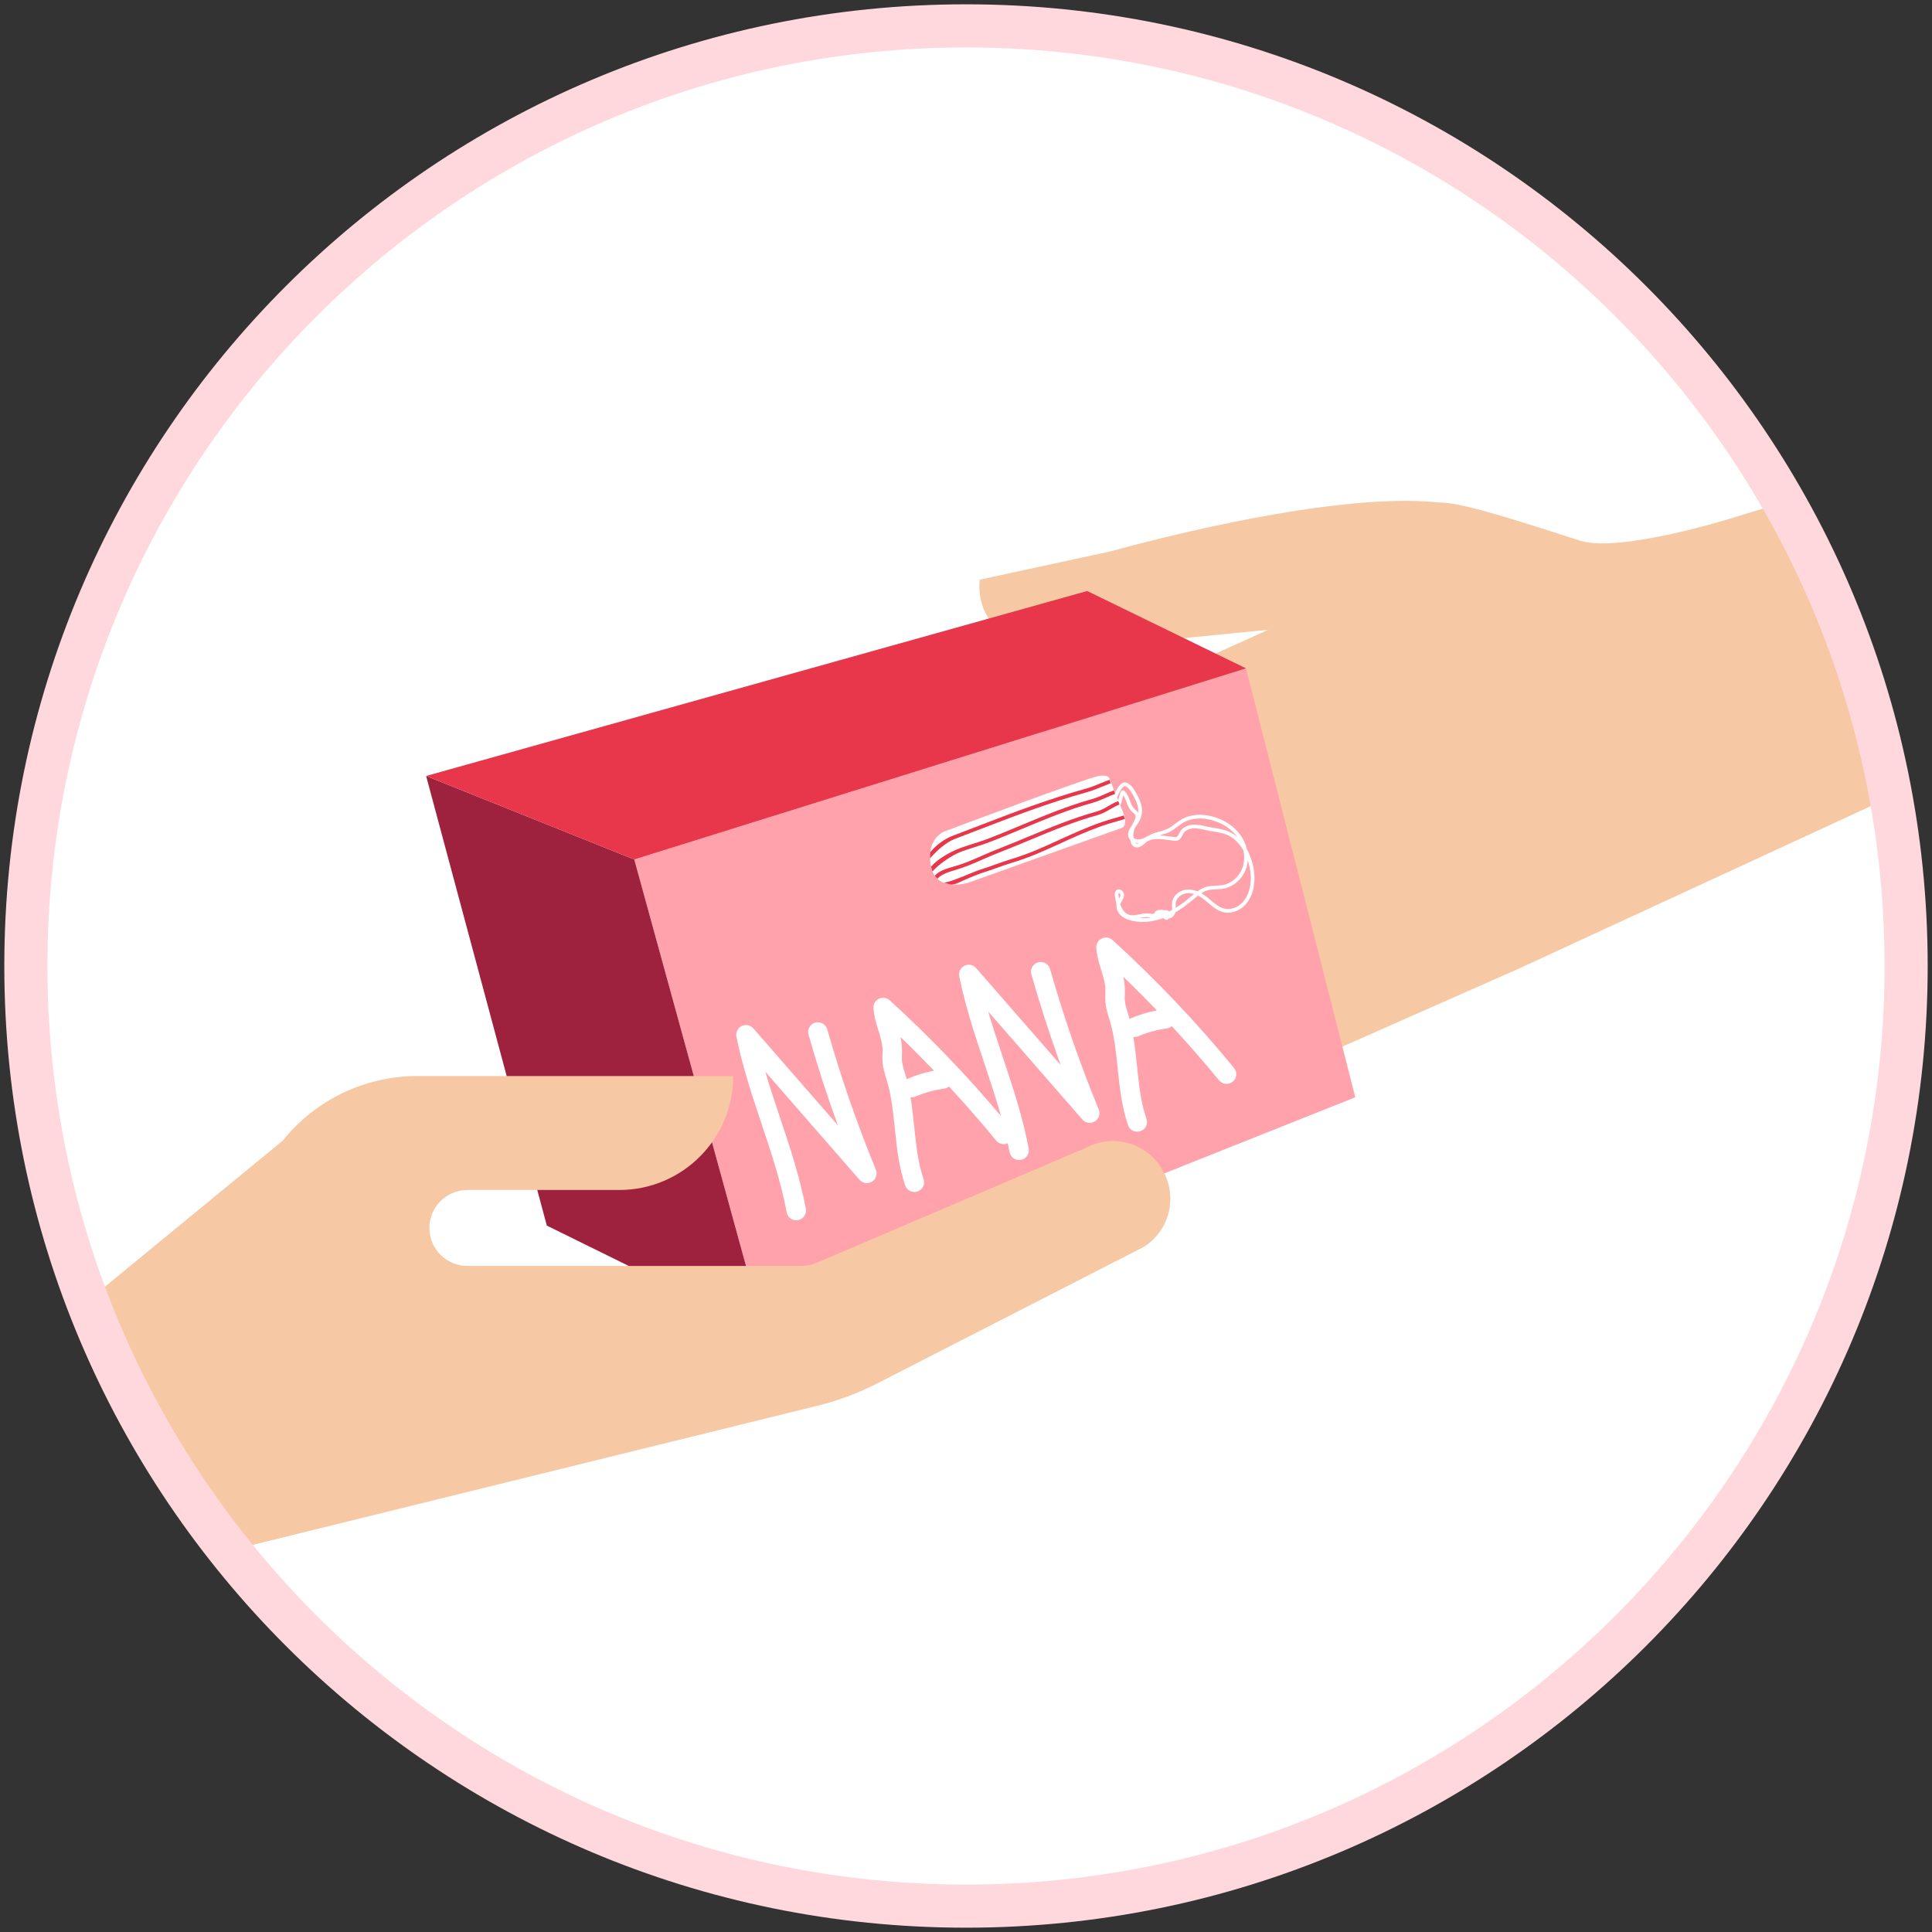 <?xml version="1.0" encoding="UTF-8"?>
<svg width="224px" height="224px" viewBox="0 0 224 224" version="1.1" xmlns="http://www.w3.org/2000/svg" xmlns:xlink="http://www.w3.org/1999/xlink">
    <rect x="0" y="0" width="224" height="224" fill="#333333" stroke="none"/>
    <!-- Generator: Sketch 61.1 (89650) - https://sketch.com -->
    <title>Group 48</title>
    <desc>Created with Sketch.</desc>
    <defs>
        <path d="M0.98,109.602 C0.98,170.111 50.031,219.162 110.54,219.162 L110.54,219.162 C171.048,219.162 220.1,170.111 220.1,109.602 L220.1,109.602 C220.1,49.094 171.048,0.042 110.54,0.042 L110.54,0.042 C50.031,0.042 0.98,49.094 0.98,109.602 L0.98,109.602 Z" id="path-1"></path>
        <path d="M0.98,109.602 C0.98,170.111 50.031,219.162 110.54,219.162 L110.54,219.162 C171.048,219.162 220.1,170.111 220.1,109.602 L220.1,109.602 C220.1,49.094 171.048,0.042 110.54,0.042 L110.54,0.042 C50.031,0.042 0.98,49.094 0.98,109.602 L0.98,109.602 Z" id="path-3"></path>
        <path d="M0.98,109.602 C0.98,170.111 50.031,219.162 110.54,219.162 L110.54,219.162 C171.048,219.162 220.1,170.111 220.1,109.602 L220.1,109.602 C220.1,49.094 171.048,0.042 110.54,0.042 L110.54,0.042 C50.031,0.042 0.98,49.094 0.98,109.602 L0.98,109.602 Z" id="path-5"></path>
        <path d="M0.98,109.602 C0.98,170.111 50.031,219.162 110.54,219.162 L110.54,219.162 C171.048,219.162 220.1,170.111 220.1,109.602 L220.1,109.602 C220.1,49.094 171.048,0.042 110.54,0.042 L110.54,0.042 C50.031,0.042 0.98,49.094 0.98,109.602 L0.98,109.602 Z" id="path-7"></path>
        <path d="M0.98,109.602 C0.98,170.111 50.031,219.162 110.54,219.162 L110.54,219.162 C171.048,219.162 220.1,170.111 220.1,109.602 L220.1,109.602 C220.1,49.094 171.048,0.042 110.54,0.042 L110.54,0.042 C50.031,0.042 0.98,49.094 0.98,109.602" id="path-9"></path>
        <path d="M0.98,109.602 C0.98,170.111 50.031,219.162 110.54,219.162 L110.54,219.162 C171.048,219.162 220.1,170.111 220.1,109.602 L220.1,109.602 C220.1,49.094 171.048,0.042 110.54,0.042 L110.54,0.042 C50.031,0.042 0.98,49.094 0.98,109.602" id="path-11"></path>
        <path d="M0.98,109.602 C0.98,170.111 50.031,219.162 110.54,219.162 L110.54,219.162 C171.048,219.162 220.1,170.111 220.1,109.602 L220.1,109.602 C220.1,49.094 171.048,0.042 110.54,0.042 L110.54,0.042 C50.031,0.042 0.98,49.094 0.98,109.602" id="path-13"></path>
        <path d="M0.98,109.602 C0.98,170.111 50.031,219.162 110.54,219.162 L110.54,219.162 C171.048,219.162 220.1,170.111 220.1,109.602 L220.1,109.602 C220.1,49.094 171.048,0.042 110.54,0.042 L110.54,0.042 C50.031,0.042 0.98,49.094 0.98,109.602" id="path-15"></path>
        <path d="M0.98,109.602 C0.98,170.111 50.031,219.162 110.54,219.162 L110.54,219.162 C171.048,219.162 220.1,170.111 220.1,109.602 L220.1,109.602 C220.1,49.094 171.048,0.042 110.54,0.042 L110.54,0.042 C50.031,0.042 0.98,49.094 0.98,109.602 L0.98,109.602 Z" id="path-17"></path>
        <path d="M0.98,109.602 C0.98,170.111 50.031,219.162 110.54,219.162 L110.54,219.162 C171.048,219.162 220.1,170.111 220.1,109.602 L220.1,109.602 C220.1,49.094 171.048,0.042 110.54,0.042 L110.54,0.042 C50.031,0.042 0.98,49.094 0.98,109.602" id="path-19"></path>
        <path d="M0.98,109.602 C0.98,170.111 50.031,219.162 110.54,219.162 L110.54,219.162 C171.048,219.162 220.1,170.111 220.1,109.602 L220.1,109.602 C220.1,49.094 171.048,0.042 110.54,0.042 L110.54,0.042 C50.031,0.042 0.98,49.094 0.98,109.602" id="path-21"></path>
        <path d="M0.98,109.602 C0.98,170.111 50.031,219.162 110.54,219.162 L110.54,219.162 C171.048,219.162 220.1,170.111 220.1,109.602 L220.1,109.602 C220.1,49.094 171.048,0.042 110.54,0.042 L110.54,0.042 C50.031,0.042 0.98,49.094 0.98,109.602" id="path-23"></path>
        <path d="M0.98,109.602 C0.98,170.111 50.031,219.162 110.54,219.162 L110.54,219.162 C171.048,219.162 220.1,170.111 220.1,109.602 L220.1,109.602 C220.1,49.094 171.048,0.042 110.54,0.042 L110.54,0.042 C50.031,0.042 0.98,49.094 0.98,109.602" id="path-25"></path>
        <path d="M0.98,109.602 C0.98,170.111 50.031,219.162 110.54,219.162 L110.54,219.162 C171.048,219.162 220.1,170.111 220.1,109.602 L220.1,109.602 C220.1,49.094 171.048,0.042 110.54,0.042 L110.54,0.042 C50.031,0.042 0.98,49.094 0.98,109.602" id="path-27"></path>
    </defs>
    <g id="Page-1" stroke="none" stroke-width="1" fill="none" fill-rule="evenodd">
        <g id="ORGANISER-UNE-COLLECTE" transform="translate(-1298, -1931)">
            <g id="Group-48" transform="translate(1299, 1932)">
                <path d="M220,109.499 C220,169.976 170.976,219 110.499,219 C50.024,219 1,169.976 1,109.499 C1,49.024 50.024,0 110.499,0 C170.976,0 220,49.024 220,109.499" id="Fill-1" fill="#FFFFFF"></path>
                <g id="Group-45">
                    <g id="Group-5">
                        <mask id="mask-2" fill="white">
                            <use xlink:href="#path-1"></use>
                        </mask>
                        <g id="Clip-4"></g>
                        <path d="M199.844,59.055 C199.844,59.055 186.846,63.142 182.202,61.687 C177.557,60.23 168.525,57.143 165.888,57.273 C152.857,55.793 127.893,62.897 127.893,62.897 L112.58,66.212 C112.076,71.842 117.518,75.376 123.063,74.286 L146.039,72.019 L95.211,95.026 C89.242,97.705 92.465,105.562 98.149,103.783 L138.759,88.986 L94.688,107.83 C88.054,110.116 90.195,119.471 96.94,116.68 L143.143,102.486 L104.74,116.314 C100.555,117.652 102.785,125.681 108.417,124.19 L150.823,113.239 L124.437,125.703 C119.936,128.771 124.464,133.951 128.452,131.918 L175.143,111.284 L232.676,84.716 L208.337,56.448 L199.844,59.055 Z" id="Fill-3" fill="#F6C8A3" mask="url(#mask-2)"></path>
                    </g>
                    <g id="Group-8">
                        <mask id="mask-4" fill="white">
                            <use xlink:href="#path-3"></use>
                        </mask>
                        <g id="Clip-7"></g>
                        <polygon id="Fill-6" fill="#FFA2AB" mask="url(#mask-4)" points="72.537 98.648 143.464 76.491 156.136 126.22 87.625 153.52"></polygon>
                    </g>
                    <g id="Group-11">
                        <mask id="mask-6" fill="white">
                            <use xlink:href="#path-5"></use>
                        </mask>
                        <g id="Clip-10"></g>
                        <polygon id="Fill-9" fill="#9E223E" mask="url(#mask-6)" points="48.405 88.966 72.538 98.648 87.624 153.521 62.4 141.099"></polygon>
                    </g>
                    <g id="Group-14">
                        <mask id="mask-8" fill="white">
                            <use xlink:href="#path-7"></use>
                        </mask>
                        <g id="Clip-13"></g>
                        <polygon id="Fill-12" fill="#E8364B" mask="url(#mask-8)" points="48.405 88.966 125.05 67.523 143.464 76.49 72.538 98.648"></polygon>
                    </g>
                    <g id="Group-17">
                        <mask id="mask-10" fill="white">
                            <use xlink:href="#path-9"></use>
                        </mask>
                        <g id="Clip-16"></g>
                        <path d="M94.913,118.343 C94.743,117.747 94.128,117.401 93.532,117.563 C93.532,117.563 93.523,117.565 93.518,117.566 C92.919,117.737 92.572,118.361 92.742,118.959 C93.745,122.489 94.883,126.004 96.14,129.469 L86.338,118.229 C86.002,117.843 85.45,117.73 84.99,117.959 C84.531,118.184 84.281,118.69 84.382,119.192 C85.072,122.636 86.196,125.997 87.282,129.247 C88.403,132.601 89.563,136.07 90.213,139.563 C90.326,140.176 90.915,140.581 91.528,140.466 C91.558,140.461 91.588,140.454 91.618,140.446 C92.178,140.295 92.538,139.733 92.431,139.151 C91.753,135.504 90.568,131.96 89.422,128.53 C88.843,126.8 88.255,125.038 87.73,123.258 L98.659,135.789 C99.022,136.204 99.634,136.297 100.102,136.007 C100.572,135.717 100.762,135.129 100.552,134.618 C98.375,129.326 96.478,123.849 94.913,118.343" id="Fill-15" fill="#FFFFFF" mask="url(#mask-10)"></path>
                    </g>
                    <g id="Group-20">
                        <mask id="mask-12" fill="white">
                            <use xlink:href="#path-11"></use>
                        </mask>
                        <g id="Clip-19"></g>
                        <path d="M104.268,124.058 C104.217,124.08 104.171,124.109 104.125,124.137 C104.086,123.991 104.049,123.846 104.006,123.701 C103.97,123.576 103.932,123.451 103.892,123.325 C103.745,122.848 103.606,122.396 103.574,121.979 C103.558,121.772 103.566,121.542 103.575,121.298 C103.581,121.076 103.59,120.847 103.582,120.604 C103.569,120.127 103.497,119.673 103.398,119.232 C104.721,120.505 106.018,121.808 107.291,123.134 C106.254,123.334 105.241,123.64 104.268,124.058 M120.749,111.355 C120.579,110.759 119.963,110.413 119.37,110.573 C119.364,110.574 119.36,110.576 119.36,110.576 C118.755,110.747 118.408,111.372 118.577,111.971 C119.581,115.498 120.718,119.015 121.977,122.48 L112.174,111.241 C111.838,110.855 111.284,110.742 110.826,110.969 C110.367,111.196 110.117,111.702 110.218,112.203 C110.909,115.648 112.032,119.009 113.119,122.258 C113.79,124.267 114.473,126.318 115.055,128.391 C111.061,123.653 106.732,119.146 102.156,114.98 C101.817,114.669 101.32,114.598 100.908,114.797 C100.493,114.997 100.242,115.428 100.272,115.888 C100.332,116.816 100.593,117.66 100.844,118.477 C101.082,119.246 101.306,119.973 101.328,120.673 C101.333,120.856 101.326,121.038 101.319,121.221 C101.309,121.514 101.3,121.819 101.324,122.15 C101.376,122.821 101.568,123.443 101.737,123.991 C101.773,124.108 101.808,124.224 101.843,124.341 C102.362,126.098 102.552,127.929 102.752,129.866 C102.977,132.04 103.209,134.287 103.949,136.441 C104.143,137.006 104.74,137.318 105.31,137.164 C105.333,137.159 105.358,137.151 105.381,137.143 C105.972,136.94 106.286,136.298 106.083,135.709 C105.427,133.798 105.218,131.776 104.996,129.635 C104.88,128.506 104.758,127.358 104.568,126.211 C104.711,126.229 104.86,126.223 105.006,126.183 C105.056,126.17 105.107,126.152 105.156,126.131 C106.204,125.683 107.309,125.378 108.438,125.228 C108.661,125.197 108.861,125.102 109.02,124.965 C110.912,127.006 112.742,129.102 114.499,131.243 C114.832,131.647 115.385,131.758 115.84,131.549 C115.913,131.891 115.986,132.232 116.049,132.575 C116.163,133.188 116.751,133.593 117.365,133.477 C117.394,133.472 117.424,133.466 117.454,133.458 C118.016,133.305 118.376,132.745 118.267,132.163 C117.59,128.516 116.404,124.97 115.258,121.542 C114.679,119.811 114.09,118.049 113.567,116.269 L124.494,128.8 C124.858,129.216 125.469,129.309 125.939,129.018 C126.407,128.728 126.599,128.14 126.389,127.63 C124.211,122.336 122.313,116.86 120.749,111.355" id="Fill-18" fill="#FFFFFF" mask="url(#mask-12)"></path>
                    </g>
                    <g id="Group-23">
                        <mask id="mask-14" fill="white">
                            <use xlink:href="#path-13"></use>
                        </mask>
                        <g id="Clip-22"></g>
                        <path d="M130.104,117.069 C130.053,117.091 130.008,117.119 129.961,117.148 C129.922,117.003 129.886,116.858 129.843,116.712 C129.806,116.587 129.767,116.463 129.728,116.337 C129.582,115.859 129.443,115.408 129.411,114.989 C129.395,114.782 129.402,114.553 129.411,114.308 C129.418,114.087 129.426,113.858 129.418,113.615 C129.404,113.138 129.333,112.684 129.235,112.243 C130.556,113.516 131.855,114.819 133.127,116.145 C132.091,116.345 131.076,116.652 130.104,117.069 M142.079,122.824 C137.763,117.563 133.024,112.573 127.992,107.991 C127.652,107.68 127.156,107.61 126.744,107.808 C126.329,108.009 126.078,108.439 126.108,108.899 C126.167,109.827 126.429,110.672 126.681,111.487 C126.918,112.257 127.142,112.984 127.164,113.685 C127.169,113.867 127.161,114.049 127.155,114.231 C127.145,114.526 127.136,114.83 127.16,115.16 C127.212,115.832 127.404,116.454 127.573,117.003 C127.609,117.119 127.645,117.236 127.679,117.352 C128.199,119.109 128.388,120.94 128.588,122.878 C128.813,125.052 129.046,127.298 129.785,129.452 C129.979,130.017 130.576,130.329 131.146,130.175 C131.169,130.17 131.194,130.162 131.218,130.154 C131.808,129.951 132.122,129.309 131.919,128.72 C131.263,126.809 131.054,124.787 130.833,122.646 C130.716,121.519 130.595,120.369 130.404,119.222 C130.548,119.241 130.696,119.234 130.842,119.195 C130.893,119.182 130.943,119.164 130.993,119.142 C132.039,118.694 133.145,118.39 134.274,118.239 C134.497,118.208 134.697,118.113 134.856,117.975 C136.748,120.017 138.578,122.114 140.335,124.254 C140.73,124.737 141.442,124.806 141.922,124.411 C142.404,124.016 142.474,123.305 142.079,122.824" id="Fill-21" fill="#FFFFFF" mask="url(#mask-14)"></path>
                    </g>
                    <g id="Group-26">
                        <mask id="mask-16" fill="white">
                            <use xlink:href="#path-15"></use>
                        </mask>
                        <g id="Clip-25"></g>
                        <path d="M133.434,95.855 C133.767,95.872 134.108,95.918 134.444,95.964 C134.688,95.997 134.918,96.028 135.146,96.049 C135.247,96.058 135.351,96.063 135.426,96.032 C135.545,95.982 135.615,95.834 135.696,95.663 C135.729,95.592 135.766,95.519 135.806,95.447 C136.101,94.938 136.714,94.626 137.445,94.611 C137.908,94.602 138.359,94.703 138.793,94.8 C138.92,94.829 139.045,94.856 139.171,94.882 C139.374,94.923 139.587,94.958 139.791,94.992 C140.375,95.089 140.978,95.191 141.535,95.444 C141.866,95.595 142.179,95.802 142.469,96.057 C142.468,96.055 142.466,96.051 142.464,96.049 C141.811,95.147 140.79,94.46 139.588,94.113 C138.354,93.756 137.129,93.846 136.228,94.357 C135.979,94.498 135.751,94.672 135.508,94.855 C135.208,95.08 134.898,95.315 134.544,95.484 C134.22,95.64 133.876,95.734 133.544,95.825 C133.505,95.835 133.469,95.844 133.434,95.855 M130.6,96.705 C130.616,96.731 130.638,96.756 130.66,96.773 C130.769,96.857 130.952,96.821 131.084,96.75 C130.922,96.76 130.756,96.745 130.6,96.705 M128.715,102.539 L128.713,102.539 C128.661,102.593 128.684,102.753 128.693,102.813 C128.709,102.935 128.727,103.058 128.746,103.181 C128.82,103.057 128.884,102.94 128.902,102.817 C128.913,102.75 128.874,102.658 128.808,102.594 C128.764,102.55 128.728,102.539 128.715,102.539 M138.281,102.561 C138.445,102.655 138.595,102.754 138.725,102.849 C138.945,103.009 139.156,103.188 139.361,103.362 C139.888,103.809 140.384,104.23 141.003,104.359 C141.629,104.489 142.353,104.271 142.889,103.79 C143.5,103.243 143.773,102.498 143.896,101.969 C144.123,100.987 144.045,99.884 143.671,98.768 C143.651,99.003 143.612,99.235 143.552,99.46 C143.198,100.762 142.123,101.793 140.874,102.03 C140.581,102.086 140.285,102.099 139.998,102.112 C139.636,102.128 139.293,102.144 138.967,102.238 C138.725,102.31 138.498,102.423 138.281,102.561 M136.849,102.559 C136.782,102.556 136.714,102.558 136.645,102.564 C136.072,102.61 135.42,103.028 135.325,103.648 C135.301,103.795 135.308,103.949 135.315,104.113 C135.317,104.16 135.319,104.208 135.32,104.256 C135.855,103.927 136.401,103.526 136.969,103.049 L137.125,102.915 C137.227,102.829 137.33,102.741 137.434,102.656 C137.248,102.599 137.052,102.564 136.849,102.559 M131.098,105.45 C131.581,105.486 132.044,105.452 132.472,105.38 C132.414,105.374 132.358,105.365 132.304,105.356 C132.258,105.349 132.213,105.342 132.168,105.337 C131.852,105.3 131.525,105.364 131.18,105.435 C131.151,105.44 131.125,105.444 131.098,105.45 M131.333,105.889 C130.946,105.88 130.568,105.831 130.204,105.745 C129.635,105.611 129.213,105.398 128.909,105.097 C128.563,104.755 128.397,104.292 128.454,103.87 C128.364,103.54 128.316,103.202 128.269,102.872 C128.25,102.735 128.208,102.449 128.396,102.251 C128.536,102.104 128.742,102.071 128.935,102.165 C129.163,102.277 129.372,102.576 129.325,102.882 C129.29,103.105 129.184,103.286 129.079,103.46 C129.011,103.573 128.948,103.677 128.911,103.785 C128.904,103.806 128.899,103.827 128.893,103.846 C128.927,103.961 128.968,104.072 129.017,104.181 C129.218,104.627 129.542,104.949 129.908,105.063 C130.275,105.179 130.673,105.098 131.096,105.014 C131.459,104.943 131.836,104.867 132.218,104.912 C132.269,104.918 132.32,104.927 132.372,104.935 C132.516,104.958 132.652,104.979 132.757,104.943 C132.79,104.93 132.824,104.911 132.857,104.887 C132.88,104.772 132.951,104.669 133.061,104.6 C133.163,104.537 133.292,104.505 133.423,104.504 C133.485,104.487 133.548,104.478 133.612,104.478 C133.612,104.478 133.645,104.472 133.662,104.471 C133.736,104.465 133.81,104.484 133.873,104.521 C133.9,104.529 133.926,104.54 133.952,104.552 C134.063,104.507 134.188,104.502 134.299,104.529 C134.407,104.556 134.492,104.613 134.549,104.686 C134.662,104.631 134.775,104.571 134.888,104.508 C134.898,104.388 134.892,104.263 134.887,104.131 C134.88,103.954 134.873,103.769 134.902,103.581 C135.018,102.828 135.754,102.207 136.611,102.138 C137.05,102.103 137.466,102.196 137.836,102.345 C138.144,102.125 138.475,101.936 138.848,101.828 C139.223,101.719 139.607,101.702 139.98,101.685 C140.263,101.672 140.532,101.66 140.795,101.611 C141.886,101.403 142.828,100.495 143.139,99.348 C143.287,98.796 143.295,98.203 143.17,97.623 C142.698,96.781 142.073,96.158 141.359,95.832 C140.852,95.603 140.303,95.512 139.721,95.414 C139.512,95.38 139.297,95.344 139.086,95.301 C138.958,95.275 138.83,95.246 138.701,95.218 C138.271,95.121 137.866,95.032 137.454,95.038 C137.005,95.047 136.435,95.215 136.176,95.662 C136.144,95.717 136.114,95.78 136.082,95.846 C135.978,96.065 135.86,96.313 135.592,96.426 C135.427,96.497 135.255,96.488 135.107,96.474 C134.87,96.454 134.624,96.419 134.387,96.387 C133.491,96.265 132.564,96.139 131.902,96.639 C131.834,96.691 131.767,96.75 131.698,96.812 C131.583,96.915 131.463,97.022 131.32,97.107 C131.076,97.251 130.689,97.338 130.398,97.11 C130.237,96.986 130.162,96.804 130.114,96.659 C130.082,96.568 130.057,96.475 130.037,96.382 C129.964,96.302 129.904,96.208 129.861,96.1 C129.657,95.588 129.931,95.121 130.236,94.704 C130.239,94.699 130.241,94.693 130.243,94.689 C130.283,94.607 130.328,94.522 130.374,94.437 C130.567,94.075 130.751,93.735 130.604,93.468 C130.553,93.378 130.463,93.3 130.368,93.217 C130.342,93.195 130.315,93.173 130.291,93.151 C129.911,92.808 129.751,92.379 129.596,91.962 C129.495,91.692 129.398,91.432 129.245,91.214 C129.211,91.326 129.178,91.458 129.151,91.562 C129.033,92.023 128.952,92.312 128.822,92.445 C128.738,92.529 128.603,92.529 128.519,92.447 C128.435,92.363 128.434,92.229 128.516,92.145 C128.579,92.068 128.679,91.686 128.737,91.457 C128.874,90.919 128.938,90.698 129.126,90.644 C129.211,90.62 129.301,90.643 129.367,90.707 C129.701,91.023 129.852,91.425 129.996,91.814 C130.139,92.197 130.275,92.56 130.576,92.832 C130.6,92.853 130.624,92.874 130.647,92.895 C130.755,92.987 130.877,93.093 130.963,93.237 C131.041,92.532 130.742,91.815 130.268,91.015 C130.037,90.626 129.802,90.266 129.451,90.149 C129.152,90.05 128.697,91.049 128.546,91.378 C128.489,91.502 128.444,91.6 128.406,91.67 C128.35,91.773 128.22,91.812 128.117,91.754 C128.012,91.698 127.975,91.568 128.031,91.465 C128.063,91.408 128.106,91.311 128.158,91.2 C128.444,90.574 128.924,89.527 129.584,89.744 C130.117,89.919 130.43,90.448 130.636,90.798 C131.319,91.95 131.823,93.198 130.908,94.512 C130.847,94.599 130.781,94.688 130.713,94.779 C130.676,94.827 130.64,94.875 130.606,94.923 C130.429,95.308 130.369,95.744 130.431,96.161 C130.643,96.32 130.979,96.361 131.255,96.293 C131.527,96.228 131.78,96.092 132.047,95.948 C132.207,95.863 132.371,95.775 132.542,95.7 C132.833,95.574 133.137,95.492 133.431,95.412 C133.761,95.323 134.071,95.239 134.36,95.099 C134.675,94.947 134.954,94.736 135.25,94.513 C135.493,94.329 135.743,94.141 136.018,93.985 C137.033,93.409 138.343,93.309 139.706,93.701 C140.999,94.075 142.101,94.819 142.81,95.797 C143.18,96.31 143.438,96.882 143.573,97.47 C143.726,97.747 143.861,98.046 143.98,98.363 C144.462,99.645 144.577,100.925 144.311,102.065 C144.176,102.655 143.867,103.486 143.174,104.108 C142.539,104.678 141.674,104.934 140.916,104.777 C140.191,104.627 139.629,104.15 139.085,103.689 C138.885,103.521 138.68,103.346 138.473,103.194 C138.309,103.074 138.112,102.947 137.891,102.838 C137.725,102.967 137.562,103.105 137.402,103.242 L137.243,103.376 C136.565,103.946 135.913,104.413 135.275,104.781 C135.173,105.153 134.886,105.493 134.481,105.484 L134.477,105.484 L134.477,105.486 C134.463,105.544 134.427,105.592 134.377,105.622 C134.325,105.652 134.266,105.66 134.21,105.643 C134.084,105.608 133.968,105.536 133.875,105.444 C133.015,105.761 132.155,105.911 131.333,105.889" id="Fill-24" fill="#FFFFFF" mask="url(#mask-16)"></path>
                    </g>
                    <g id="Group-29">
                        <mask id="mask-18" fill="white">
                            <use xlink:href="#path-17"></use>
                        </mask>
                        <g id="Clip-28"></g>
                        <path d="M129.171,93.056 C129.927,94.984 128.905,95.044 128.905,95.044 L111.35,101.313 C111.35,101.313 107.466,102.635 106.913,99.305 C106.36,95.978 108.692,95.327 108.692,95.327 C108.692,95.327 125.142,89.136 126.43,88.956 C127.717,88.776 127.665,89.382 127.665,89.382 C127.665,89.382 127.927,90.017 128.231,90.762 L129.171,93.056 Z" id="Fill-27" fill="#FFFFFF" mask="url(#mask-18)"></path>
                    </g>
                    <g id="Group-32">
                        <mask id="mask-20" fill="white">
                            <use xlink:href="#path-19"></use>
                        </mask>
                        <g id="Clip-31"></g>
                        <path d="M106.821,98.53 L106.84,97.818 C107.603,96.925 108.471,96.271 109.57,95.858 C110.717,95.428 111.854,94.989 112.953,94.564 C116.711,93.112 120.727,91.597 124.903,90.437 C125.514,90.267 126.108,90.021 126.682,89.784 C126.991,89.656 127.309,89.525 127.632,89.404 L127.781,89.805 C127.466,89.922 127.15,90.053 126.845,90.179 C126.26,90.421 125.654,90.671 125.017,90.849 C120.86,92.004 116.854,93.515 113.107,94.962 C112.007,95.388 110.87,95.827 109.721,96.258 C108.693,96.644 107.549,97.678 106.821,98.53" id="Fill-30" fill="#E8364B" mask="url(#mask-20)"></path>
                    </g>
                    <g id="Group-35">
                        <mask id="mask-22" fill="white">
                            <use xlink:href="#path-21"></use>
                        </mask>
                        <g id="Clip-34"></g>
                        <path d="M107.113,100.037 L106.948,99.488 C107.746,98.554 109.206,97.752 110.269,97.353 C110.817,97.148 111.365,96.974 111.896,96.806 C112.467,96.625 113.057,96.438 113.638,96.214 C114.886,95.731 116.15,95.204 117.372,94.692 C120.012,93.589 122.743,92.449 125.528,91.674 C126.101,91.515 126.6,91.295 127.128,91.064 C127.454,90.921 127.79,90.774 128.15,90.64 L128.3,91.039 C127.951,91.17 127.62,91.315 127.299,91.456 C126.781,91.684 126.245,91.919 125.642,92.086 C122.883,92.853 120.166,93.989 117.538,95.086 C116.312,95.599 115.046,96.128 113.792,96.612 C113.199,96.841 112.603,97.03 112.027,97.213 C111.499,97.379 110.957,97.552 110.42,97.753 C109.425,98.127 107.858,99.165 107.113,100.037" id="Fill-33" fill="#E8364B" mask="url(#mask-22)"></path>
                    </g>
                    <g id="Group-38">
                        <mask id="mask-24" fill="white">
                            <use xlink:href="#path-23"></use>
                        </mask>
                        <g id="Clip-37"></g>
                        <path d="M107.686,100.891 L107.383,100.542 C108.035,99.779 109.202,99.623 110.261,99.26 C110.499,99.178 110.724,99.101 110.919,99.028 C111.507,98.807 112.193,98.507 112.855,98.215 C113.457,97.952 114.08,97.678 114.62,97.47 C115.858,96.992 117.071,96.486 118.242,95.997 C120.868,94.902 123.347,93.869 126.141,93.092 C126.643,92.952 127.055,92.715 127.49,92.462 C127.848,92.255 128.217,92.04 128.649,91.88 L128.797,92.28 C128.401,92.428 128.046,92.634 127.704,92.831 C127.264,93.086 126.809,93.35 126.256,93.504 C123.488,94.274 121.019,95.303 118.407,96.392 C117.232,96.881 116.018,97.388 114.775,97.868 C114.243,98.073 113.624,98.344 113.027,98.607 C112.359,98.901 111.668,99.203 111.07,99.428 C110.868,99.503 110.641,99.581 110.4,99.665 C109.39,100.011 108.261,100.217 107.686,100.891" id="Fill-36" fill="#E8364B" mask="url(#mask-24)"></path>
                    </g>
                    <g id="Group-41">
                        <mask id="mask-26" fill="white">
                            <use xlink:href="#path-25"></use>
                        </mask>
                        <g id="Clip-40"></g>
                        <path d="M109.244,101.561 L108.925,101.485 L108.401,101.325 L108.402,101.325 C108.9,101.339 110.195,100.806 111.235,100.379 C111.83,100.135 112.392,99.904 112.756,99.793 C113.282,99.633 113.861,99.426 114.42,99.225 C115.01,99.014 115.621,98.795 116.182,98.627 C118.249,98.01 119.998,97.208 121.85,96.36 C123.344,95.674 124.887,94.966 126.63,94.354 C127.226,94.144 127.81,93.977 128.374,93.816 C128.671,93.731 128.977,93.643 129.283,93.55 L129.408,93.96 C129.099,94.054 128.791,94.141 128.492,94.227 C127.934,94.386 127.357,94.552 126.772,94.757 C125.049,95.363 123.512,96.067 122.028,96.747 C120.162,97.603 118.398,98.412 116.305,99.037 C115.755,99.202 115.149,99.418 114.563,99.628 C114,99.831 113.417,100.039 112.881,100.203 C112.536,100.307 111.983,100.534 111.398,100.774 C110.208,101.263 109.833,101.577 109.244,101.561" id="Fill-39" fill="#E8364B" mask="url(#mask-26)"></path>
                    </g>
                    <g id="Group-44">
                        <mask id="mask-28" fill="white">
                            <use xlink:href="#path-27"></use>
                        </mask>
                        <g id="Clip-43"></g>
                        <path d="M133.712,134.524 C131.906,131.482 128.021,130.405 124.905,132.081 L93.66,145.424 C93.11,145.658 92.518,145.778 91.92,145.776 L53.189,145.776 C50.756,145.776 48.785,143.805 48.785,141.373 C48.785,138.94 50.756,136.969 53.189,136.969 L70.804,136.969 C78.101,136.969 84.015,131.055 84.015,123.757 L47.376,123.757 C41.303,123.762 35.561,126.526 31.765,131.266 L7.984,150.797 L23.529,179.29 L93.33,162.093 C95.915,161.496 98.415,160.58 100.772,159.363 L131.599,143.575 C134.667,141.649 135.608,137.612 133.712,134.524" id="Fill-42" fill="#F6C8A3" mask="url(#mask-28)"></path>
                    </g>
                </g>
                <path d="M2,111.001 C2,50.802 50.801,2 111,2 C171.198,2 220,50.802 220,111.001 C220,171.199 171.198,220 111,220 C50.801,220 2,171.199 2,111.001 Z" id="Stroke-46" stroke="#FFD8DD" stroke-width="5"></path>
            </g>
        </g>
    </g>
</svg>